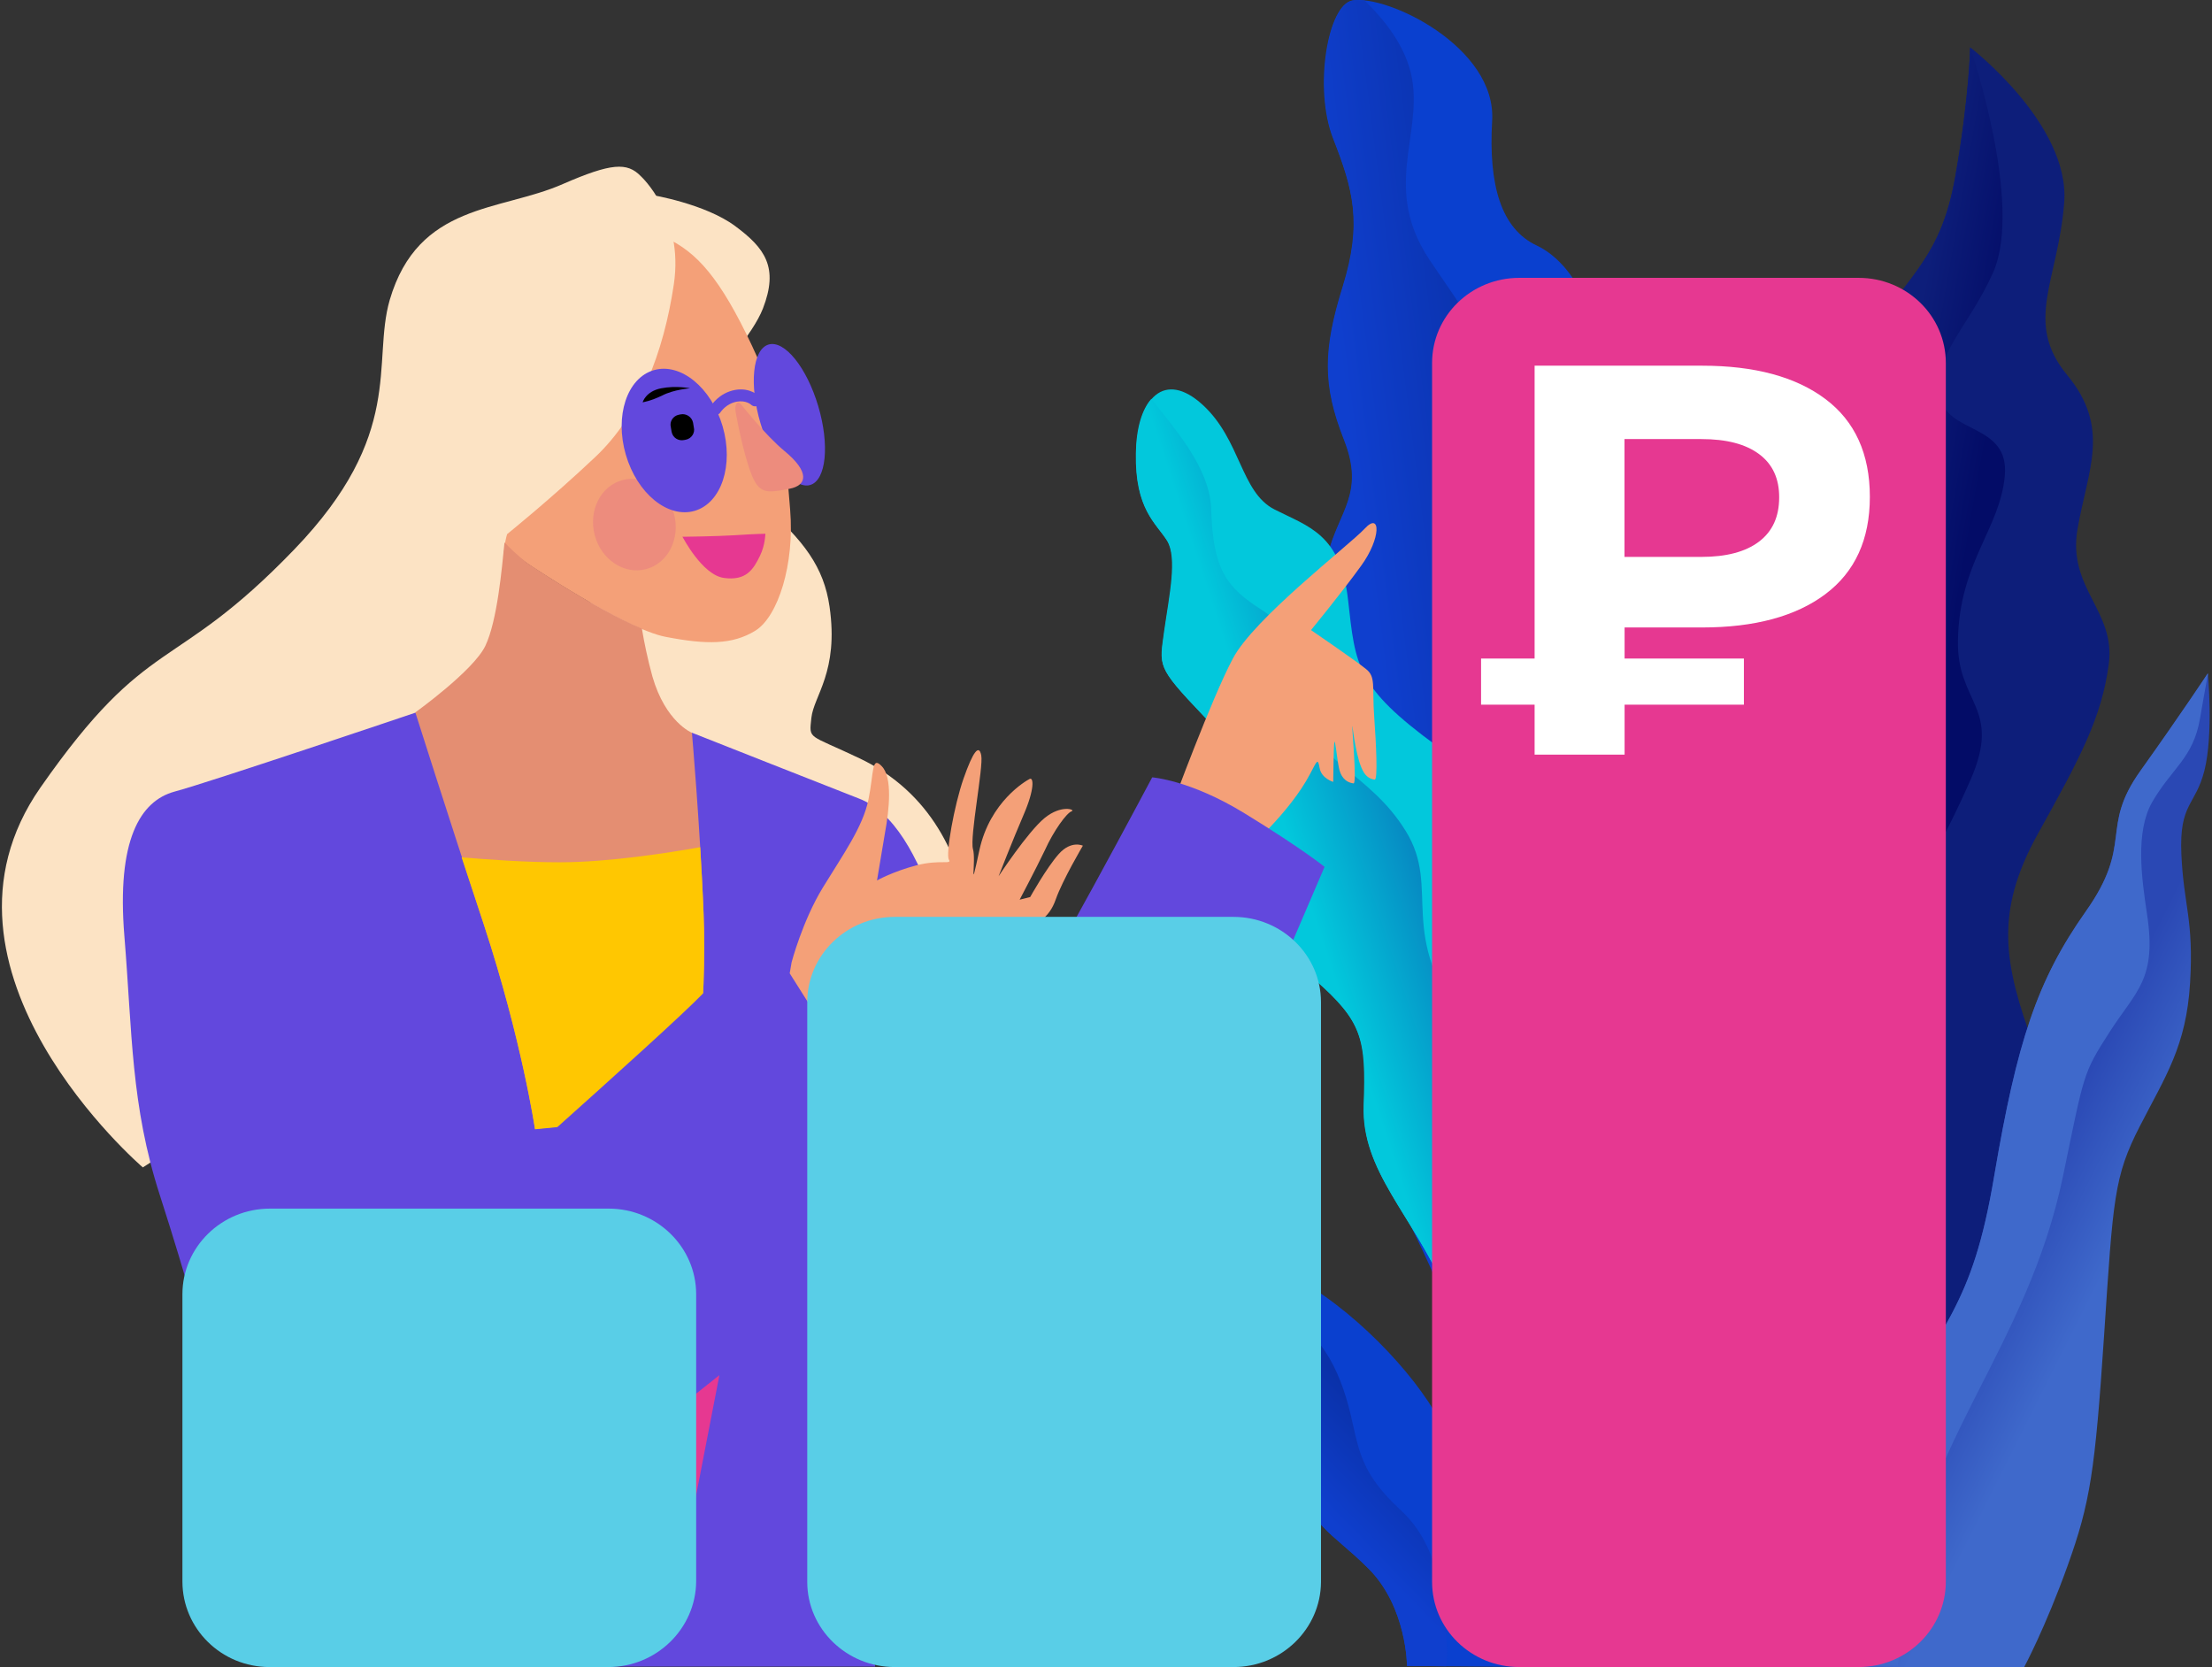 <svg width="552" height="416" viewBox="0 0 552 416" fill="none" xmlns="http://www.w3.org/2000/svg">
<rect x="0" y="0" width="552" height="416" fill="#333333" stroke="none"/>
<path d="M337.539 0.105C331.354 1.051 327.738 22.039 332.686 34.613C337.634 47.187 340.013 55.601 335.065 71.484C330.117 87.367 330.022 96.159 335.351 109.679C340.679 123.198 334.114 127.358 331.259 138.608C328.499 149.765 329.926 168.011 342.107 180.112C354.285 192.213 354.764 217.456 352.764 231.448C350.765 245.44 336.112 273.897 344.39 290.631C352.764 307.459 366.278 332.135 366.943 349.814C367.515 367.494 377.314 415.993 377.314 415.993L404.434 415.899C404.434 415.899 397.584 395.762 409.001 370.517C415.855 355.392 425.654 329.677 417.473 315.306C409.192 300.841 402.435 298.005 410.526 277.111C419.278 254.705 428.509 236.459 420.231 219.725C411.856 202.897 403.769 193.632 409.192 174.062C414.618 154.491 419.947 141.917 405.959 126.98C391.971 112.042 396.631 104.574 398.059 91.527C399.486 78.48 392.348 65.433 383.499 61.274C374.649 57.114 371.416 46.336 372.366 30.075C373.412 11.734 346.294 -1.313 337.539 0.105Z" fill="#0A40CF"/>
<path d="M331.354 138.615C334.114 127.459 340.775 123.204 335.446 109.685C330.117 96.166 330.213 87.278 335.161 71.49C340.109 55.607 337.635 47.288 332.782 34.619C327.929 21.951 331.45 1.057 337.635 0.111C338.396 0.017 339.348 0.017 340.49 0.111C345.247 4.649 350.956 11.551 352.384 19.681C354.858 34.146 344.962 47.193 356.763 64.872C368.562 82.552 374.65 87.278 369.133 113.372C363.707 139.465 368.752 144.571 381.406 165.559C394.064 186.547 392.446 192.125 385.405 216.422C378.458 240.625 375.412 255.562 389.116 278.914C402.817 302.266 407.862 323.632 400.63 349.821C395.776 367.404 391.493 381.964 394.539 403.426C394.729 405.031 395.013 406.734 395.301 408.342C395.013 412.88 394.92 415.903 394.92 415.903L377.505 416C377.505 416 367.799 367.498 367.134 349.821C366.562 332.141 352.955 307.371 344.581 290.637C336.208 273.903 350.956 245.446 352.955 231.454C354.955 217.462 354.476 192.314 342.298 180.118C330.022 168.017 328.595 149.77 331.354 138.615Z" fill="url(#paint0_linear_584_24)"/>
<path d="M416.285 415.906C416.285 415.906 409.632 336.656 423.603 304.408C437.574 272.16 453.253 272.727 450.495 246.059C447.74 219.39 437.952 200.003 454.012 169.836C470.072 139.668 470.072 137.115 463.707 122.74C457.339 108.366 455.343 100.706 466.081 84.345C476.819 68.079 484.421 64.013 487.938 44.059C491.455 24.105 491.646 11.811 491.646 11.811C491.646 11.811 516.639 31.008 515.117 50.584C513.596 70.16 504.948 80.374 515.876 93.613C526.805 106.853 521.008 117.161 518.444 132.008C515.876 146.856 528.042 152.435 526.237 165.769C524.431 179.104 519.3 188.75 508.465 208.231C497.727 227.712 500.007 240.384 507.515 260.906C515.02 281.427 521.673 280.576 509.036 319.066C496.396 357.555 460.759 415.906 460.759 415.906H416.285Z" fill="#0D1E7A"/>
<path d="M497.345 68.081C491.074 81.982 482.522 88.318 484.137 98.815C485.658 108.461 501.527 105.435 500.294 118.769C499.057 132.104 488.984 140.237 488.603 159.718C488.225 175.605 499.722 176.362 491.739 194.614C481.382 218.445 470.36 229.794 474.064 256.462C477.674 283.036 481.191 313.204 476.534 342.898C473.589 361.528 453.821 394.25 439.57 416H416.191C416.191 416 409.539 336.751 423.51 304.503C437.477 272.255 453.16 272.823 450.401 246.154C447.647 219.58 437.858 200.099 453.918 169.931C469.979 139.764 469.979 137.21 463.61 122.836C457.338 108.556 455.249 100.801 465.987 84.441C476.819 68.081 484.424 64.014 487.938 44.06C491.455 24.106 491.645 11.812 491.645 11.812C491.645 11.812 505.044 50.869 497.345 68.081Z" fill="url(#paint1_linear_584_24)"/>
<path d="M413.548 415.823C413.548 415.823 419.372 386.284 407.37 359.303C395.367 332.319 396.867 315.83 391.749 269.713C386.628 223.597 378.95 201.023 358.648 186.209C338.349 171.396 338.261 166.193 336.407 149.704C334.554 133.215 326.523 131.451 318.049 127.131C309.576 122.81 309.664 109.76 300.132 101.03C290.6 92.3 283.804 99.267 283.539 113.199C283.274 127.131 288.57 130.57 291.306 134.978C294.042 139.387 291.835 148.91 290.6 157.552C289.364 166.281 288.57 166.281 300.132 178.45C311.694 190.618 314.254 195.821 313.989 209.752C313.725 223.685 316.372 234.089 328.199 244.583C340.026 254.988 341.086 259.397 340.379 275.885C339.762 292.375 352.384 302.868 361.209 322.884C370.034 342.9 370.478 345.457 367.917 369.883C365.357 394.219 382.214 416 382.214 416H413.548V415.823Z" fill="#02C8DC"/>
<path d="M290.511 157.458C291.747 148.728 293.865 139.205 291.217 134.884C288.481 130.564 283.185 127.037 283.45 113.104C283.538 106.932 284.95 102.171 287.334 99.525C292.541 106.403 301.897 116.367 302.25 127.037C302.691 142.115 305.957 146.524 314.959 152.255C324.58 158.34 320.255 166.804 322.903 174.829C328.022 190.348 341.703 192.641 350.793 207.366C359.885 222.092 347.969 232.761 366.24 256.481C384.511 280.112 385.567 284.521 382.743 304.537C379.919 324.553 370.564 338.486 388.305 359.296C406.132 380.193 403.928 383.632 399.251 411.497C398.984 412.994 398.807 414.405 398.63 415.816H382.127C382.127 415.816 365.269 394.039 367.827 369.699C370.387 345.363 369.947 342.718 361.122 322.702C352.293 302.686 339.673 292.281 340.291 275.703C340.908 259.214 339.937 254.805 328.11 244.4C316.283 233.995 313.635 223.503 313.9 209.57C314.165 195.638 311.606 190.436 300.043 178.267C288.481 166.187 289.364 166.187 290.511 157.458Z" fill="url(#paint2_linear_584_24)"/>
<path d="M351.119 415.716C351.119 415.716 351.119 401.08 341.519 391.446C331.919 381.815 326.882 381.531 322.32 365.477C317.758 349.423 313.481 343.947 302.075 334.315C290.765 324.683 286.963 314.107 286.203 307.025C285.443 299.942 283.066 288.705 283.066 288.705C283.066 288.705 292.951 291.349 295.137 298.243C297.323 305.136 300.269 309.574 315.857 315.429C331.444 321.189 347.983 337.054 356.441 349.801C363.856 361.04 363.191 373.031 364.331 382.571C365.852 394.94 372.692 404.668 376.306 409.483C379.916 414.298 381.722 415.997 381.722 415.997L351.119 415.716Z" fill="#0A40CF"/>
<path d="M292.001 307.025C293.712 317.979 298.369 320.528 312.34 324.4C326.312 328.272 332.49 337.526 335.911 348.764C339.333 360 337.717 365.948 349.691 376.997C358.343 385.025 360.526 397.394 361.098 411.75C361.191 413.164 361.004 414.582 360.907 415.809L351.119 415.716C351.119 415.716 351.119 401.08 341.519 391.446C331.919 381.815 326.882 381.531 322.32 365.477C317.758 349.423 313.481 343.947 302.075 334.315C290.765 324.683 286.963 314.107 286.203 307.025C285.443 299.942 283.066 288.705 283.066 288.705C283.066 288.705 290.195 295.221 292.001 307.025Z" fill="url(#paint3_linear_584_24)"/>
<path d="M451.534 416.004C451.534 416.004 452.48 390.721 468.644 360.156C484.805 329.588 492.085 326.758 497.66 293.456C503.332 260.06 508.343 244.777 520.443 227.607C532.542 210.437 523.845 206.853 534.147 192.419C544.452 177.985 550.973 168.079 550.973 168.079C550.973 168.079 552.393 183.079 550.124 192.23C547.854 201.192 543.79 200.343 544.358 213.173C544.923 226.004 547.477 229.4 546.531 245.249C545.585 261.098 540.387 268.551 533.96 281.098C527.532 293.645 527.341 299.022 525.075 333.173C522.806 367.325 521.576 375.059 516 390.624C510.422 406.193 505.131 416.004 505.131 416.004H451.534Z" fill="url(#paint4_linear_584_24)"/>
<path d="M468.644 360.052C484.808 329.392 492.085 326.656 497.664 293.355C503.332 259.958 508.343 244.675 520.442 227.506C532.636 210.336 523.845 206.751 534.15 192.317C544.451 177.883 550.973 167.978 550.973 167.978C550.973 167.978 550.973 168.166 550.973 168.355C550.408 171.185 549.746 175.053 548.991 179.393C547.289 189.204 541.995 191.657 537.078 200.147C532.826 207.6 534.434 219.11 535.754 227.883C538.308 244.487 533.111 247.128 526.399 257.6C519.687 268.072 520.158 267.789 514.77 293.732C505.886 336.185 479.701 360.336 475.734 398.164C474.975 405.43 474.126 411.372 473.558 415.712H451.44C451.534 415.997 452.386 390.714 468.644 360.052Z" fill="#3F69CB"/>
<path d="M292.599 200.768C292.599 200.768 302.272 174.477 307.626 164.393C312.885 154.31 336.646 136.122 340.591 131.882C344.535 127.641 344.723 134.238 339.652 141.211C334.674 148.09 327.16 157.231 327.16 157.231C327.16 157.231 338.337 164.865 340.872 166.938C343.408 168.917 342.375 171.178 342.938 179C343.408 185.502 343.878 194.738 343.032 194.549C342.469 194.455 341.342 194.266 340.403 192.853C338.431 189.837 337.585 181.638 337.492 181.262C337.209 180.131 338.712 195.585 337.773 195.491C335.613 195.209 334.486 193.606 334.11 191.533C333.641 189.272 333.171 184.183 332.983 185.219C332.795 186.35 332.702 195.114 332.702 195.114C332.702 195.114 329.79 194.266 329.321 191.722C328.851 189.177 328.757 189.648 326.972 193.041C321.901 202.842 310.443 212.736 310.443 212.736L292.599 200.768Z" fill="#F4A078"/>
<path d="M162.613 48.645C162.613 48.645 175.932 50.819 183.489 56.435C190.95 61.96 194.351 66.76 190.384 76.996C187.834 83.518 179.427 92.666 177.254 94.84C175.082 97.014 179.521 116.579 190.1 125.727C200.68 134.875 205.591 141.578 207.008 151.361C209.37 167.664 203.041 173.643 202.474 179.168C201.907 184.693 201.53 183.063 214.47 189.222C250.364 206.251 243.374 253.804 240.54 263.405C215.604 347.01 196.901 267.301 196.901 267.301C196.901 267.301 160.441 199.004 155.057 197.918C149.578 196.831 163.275 160.509 154.396 155.799C145.517 151.089 120.675 126.814 138.338 85.692C156.001 44.569 162.613 48.645 162.613 48.645Z" fill="#FCE3C4"/>
<path d="M166.097 59.311C173.892 62.892 179.715 69.394 187.698 86.357C195.681 103.319 196.056 113.78 197.183 127.255C198.31 140.731 194.178 153.924 188.449 157.411C182.72 160.898 176.334 160.898 166.097 158.919C155.86 156.94 131.629 140.637 131.629 140.637C131.629 140.637 122.425 133.664 117.541 132.156C112.657 130.648 101.669 135.831 102.89 121.13C104.111 106.429 145.998 49.982 166.097 59.311Z" fill="#F4A078"/>
<path d="M159.896 43.948C159.896 43.948 170.696 53.748 168.161 70.899C165.625 87.956 159.614 103.599 148.532 114.06C137.45 124.52 126.555 133.284 126.555 133.284C126.555 133.284 125.428 136.676 125.898 140.634C127.964 158.068 132.378 192.182 122.047 202.925C111.716 213.667 62.879 273.884 62.879 273.884L35.643 291.318C35.643 291.318 -21.741 242.127 10.097 196.516C37.333 157.503 42.968 168.717 73.398 137.148C101.197 108.311 92.745 90.501 97.253 74.857C104.391 50.544 124.865 52.806 140.455 45.926C152.57 40.65 156.515 40.461 159.896 43.948Z" fill="#FCE3C4"/>
<path d="M190.984 133.196C190.984 133.196 188.918 133.196 183.189 133.573C178.587 133.855 170.322 133.949 170.322 133.949C170.322 133.949 175.206 143.467 180.653 144.221C186.194 144.974 187.979 142.148 189.669 138.661C190.984 135.929 190.984 133.196 190.984 133.196Z" fill="#E63891"/>
<path d="M190.984 133.196C190.984 133.196 187.133 136.023 182.813 136.211C178.493 136.4 170.322 133.949 170.322 133.949C170.322 133.949 175.863 140.546 182.532 140.075C188.448 139.604 190.984 133.196 190.984 133.196Z" fill="#E63891"/>
<path d="M161.237 142.02C166.703 140.568 169.821 134.416 168.202 128.278C166.584 122.141 160.841 118.341 155.375 119.792C149.91 121.244 146.791 127.396 148.41 133.534C150.029 139.671 155.771 143.471 161.237 142.02Z" fill="#ED8C7D"/>
<path d="M173.357 127.473C180.029 125.519 183.151 116.077 180.33 106.385C177.509 96.693 169.814 90.421 163.143 92.376C156.471 94.331 153.349 103.772 156.17 113.464C158.99 123.156 166.685 129.428 173.357 127.473Z" fill="#6248DD"/>
<path d="M202.195 121.021C206.172 119.832 207.065 111.024 204.19 101.348C201.315 91.672 195.761 84.793 191.784 85.982C187.808 87.172 186.915 95.98 189.79 105.655C192.665 115.331 198.219 122.211 202.195 121.021Z" fill="#6248DD"/>
<path d="M178.677 103.519C178.396 103.519 178.208 103.425 177.926 103.331C177.269 102.954 176.987 102.011 177.363 101.352C177.457 101.257 179.335 98.053 183.467 97.299C187.224 96.64 189.384 98.807 189.478 98.901C190.041 99.467 190.041 100.409 189.478 100.975C188.914 101.54 187.975 101.54 187.412 100.975C187.412 100.975 186.191 99.844 183.937 100.221C181.213 100.692 179.898 102.765 179.805 102.859C179.617 103.236 179.147 103.519 178.677 103.519Z" fill="#6248DD"/>
<path d="M184.97 100.959C184.97 100.959 190.981 108.592 195.77 112.55C202.063 117.733 201.499 121.125 196.991 121.973C192.483 122.821 190.323 123.292 188.539 120.465C186.191 116.696 183.937 104.917 183.561 102.75C183.279 100.677 184.125 99.829 184.97 100.959Z" fill="#ED8C7D"/>
<path d="M170.695 109.811L171.164 109.717C172.573 109.434 173.512 108.021 173.136 106.607L172.949 105.477C172.667 104.063 171.258 103.121 169.849 103.403L169.38 103.498C167.971 103.781 167.032 105.194 167.407 106.607L167.595 107.738C167.877 109.246 169.286 110.094 170.695 109.811Z" fill="black"/>
<path d="M103.639 177.849C103.639 177.849 52.079 195.283 43.532 197.545C34.986 199.901 29.069 209.607 31.041 233.637C33.013 257.668 32.638 275.761 39.869 298.189C47.101 320.618 50.67 334.659 50.67 334.659L47.289 393.935C46.631 405.902 55.929 415.889 67.669 415.889H218.407C218.407 415.889 202.817 345.308 209.109 319.581C215.402 293.854 253.25 302.901 247.334 279.154C238.224 242.496 231.743 205.838 214.275 199.241C211.551 198.205 172.669 182.844 172.669 182.844L103.639 177.849Z" fill="#6248DD"/>
<path d="M287.529 193.981C287.529 193.981 261.138 243.738 250.338 260.512C240.664 275.59 231.648 296.133 231.648 296.133L224.886 243.644L196.898 320.446C196.898 320.446 219.345 361.91 231.272 371.523C242.167 380.38 259.072 371.145 265.552 358.519L289.032 313.002C289.22 312.625 289.407 312.154 289.595 311.776L330.544 216.315C330.544 216.315 325.002 211.792 310.539 202.934C297.015 194.641 287.529 193.981 287.529 193.981Z" fill="#6248DD"/>
<path d="M179.528 343.153L169.573 394.51L129.846 415.997V382.637L179.528 343.153Z" fill="#E63891"/>
<path d="M121.11 161.186C124.116 154.873 125.243 141.774 125.9 135.366C129.187 138.758 131.629 140.549 131.629 140.549C131.629 140.549 148.628 152.045 160.18 156.852C160.744 160.244 161.589 164.391 162.81 168.82C166.097 180.222 172.671 182.861 172.671 182.861C172.671 182.861 174.644 205.289 175.583 228C176.522 250.711 172.953 277.851 172.953 277.851L133.507 281.715C133.507 281.715 130.22 259.475 120.735 230.639C111.249 201.803 103.642 177.772 103.642 177.772C103.642 177.772 118.105 167.406 121.11 161.186Z" fill="#E48E72"/>
<path d="M115.193 213.95C122.143 214.516 131.159 215.175 139.706 215.175C151.821 215.175 166.848 212.819 174.737 211.406C175.019 216.683 175.395 222.337 175.582 228.086C176.522 250.797 172.953 277.937 172.953 277.937L133.507 281.801C133.507 281.801 130.22 259.561 120.735 230.724C118.762 224.882 116.978 219.228 115.193 213.95Z" fill="#FFC701"/>
<path fill-rule="evenodd" clip-rule="evenodd" d="M104.798 308.342C105.327 310.025 105.61 311.005 105.61 311.005C105.61 311.005 166.187 257.573 175.485 247.867C184.783 238.161 187.037 235.428 187.037 235.428C187.037 235.428 194.55 242.307 208.732 254.369C222.82 266.526 224.51 268.505 224.51 270.861C224.51 273.217 194.175 328.345 159.143 361.14C124.112 393.935 102.323 398.927 95.749 398.927C89.174 398.927 74.43 394.216 61.281 369.526C59.867 366.87 58.503 364.156 57.19 361.397C58.267 360.364 59.428 359.313 60.666 358.193C65.323 353.978 71.062 348.785 77.525 339.733C88.477 324.394 98.707 313.816 104.798 308.342Z" fill="#6248DD"/>
<path d="M197.538 240.153C197.538 240.153 200.262 229.787 205.333 221.494C210.405 213.201 215.288 206.416 216.697 199.631C218.106 192.846 217.448 188.417 220.078 191.244C222.708 193.977 221.956 201.893 220.83 207.924C219.796 214.049 218.857 219.704 218.857 219.704C218.857 219.704 222.896 217.442 228.719 215.934C234.542 214.426 237.641 215.84 236.796 214.521C235.95 213.201 238.111 200.951 240.458 194.26C242.806 187.569 244.309 185.59 244.873 188.511C245.436 191.433 241.961 208.866 242.806 211.882C243.651 214.897 241.773 224.321 244.403 212.165C247.033 200.008 256.049 194.825 256.988 194.354C257.927 193.977 258.209 196.898 255.485 203.212C252.762 209.526 249.193 218.667 249.193 218.667C249.193 218.667 256.425 207.641 260.651 204.154C264.877 200.668 268.54 202.081 267.413 202.458C266.192 202.835 262.905 207.358 260.745 212.165C258.491 216.876 254.452 224.51 254.452 224.51L257.082 223.85C257.082 223.85 261.12 216.594 264.22 213.107C267.319 209.62 270.23 211.034 270.23 211.034C270.23 211.034 265.159 219.609 263.468 224.415C261.778 229.221 259.054 230.729 249.193 235.912C239.331 241.001 229.376 245.053 221.581 252.78C213.786 260.508 209.747 262.958 209.747 262.958L197.068 242.886L197.538 240.153Z" fill="#F4A078"/>
<path d="M160.367 100.39C160.367 100.39 161.118 97.658 164.969 96.904C168.82 96.15 172.201 96.904 172.201 96.904C172.201 96.904 168.162 97.186 165.251 98.695C162.339 100.108 160.367 100.39 160.367 100.39Z" fill="black"/>
<path d="M151.793 416H67.261C55.227 416 45.522 406.411 45.522 394.638V322.961C45.522 311.189 55.324 301.6 67.358 301.6H151.89C163.924 301.6 173.726 311.189 173.726 322.961V394.638C173.629 406.411 163.827 416 151.793 416Z" fill="#59CEE7"/>
<path d="M307.815 416H223.283C211.248 416 201.446 406.456 201.446 394.739V250.062C201.446 238.344 211.248 228.8 223.283 228.8H307.815C319.849 228.8 329.651 238.344 329.651 250.062V394.833C329.554 406.456 319.849 416 307.815 416Z" fill="#59CEE7"/>
<path d="M463.787 416H379.161C367.099 416 357.373 406.508 357.373 394.735V90.596C357.373 78.826 367.099 69.333 379.161 69.333H463.787C475.848 69.333 485.578 78.826 485.578 90.596V394.642C485.578 406.411 475.848 416 463.787 416Z" fill="#E63891"/>
<path d="M405.415 156.581V164.34H435.187V175.843H405.415V188.32H382.959V175.843H369.598V164.34H382.959V91.254H424.726C437.869 91.254 448.135 94.026 455.523 99.572C462.91 105.117 466.618 113.265 466.618 123.99C466.618 134.619 462.91 142.718 455.523 148.263C448.135 153.808 437.844 156.581 424.726 156.581H405.415ZM438.967 113.313C435.602 110.808 430.821 109.568 424.556 109.568H405.391V138.972H424.556C430.796 138.972 435.602 137.708 438.967 135.154C442.331 132.6 443.988 128.928 443.988 124.136C444.012 119.418 442.331 115.794 438.967 113.313Z" fill="white"/>
<defs>
<linearGradient id="paint0_linear_584_24" x1="392.29" y1="201.328" x2="332.711" y2="209.013" gradientUnits="userSpaceOnUse">
<stop offset="0.07" stop-color="#0A31A9"/>
<stop offset="0.715" stop-color="#0F3FCE"/>
</linearGradient>
<linearGradient id="paint1_linear_584_24" x1="499.196" y1="213.845" x2="439.343" y2="203.338" gradientUnits="userSpaceOnUse">
<stop offset="0.351" stop-color="#030C67"/>
<stop offset="0.715" stop-color="#0D1E7A"/>
</linearGradient>
<linearGradient id="paint2_linear_584_24" x1="369.743" y1="245.927" x2="323.194" y2="261.14" gradientUnits="userSpaceOnUse">
<stop offset="0.065" stop-color="#0784C0"/>
<stop offset="0.704" stop-color="#02C8DC"/>
</linearGradient>
<linearGradient id="paint3_linear_584_24" x1="334.439" y1="340.263" x2="305.271" y2="368.597" gradientUnits="userSpaceOnUse">
<stop offset="0.07" stop-color="#0A31A9"/>
<stop offset="0.715" stop-color="#0F3FCE"/>
</linearGradient>
<linearGradient id="paint4_linear_584_24" x1="554.701" y1="317.307" x2="487.772" y2="283.694" gradientUnits="userSpaceOnUse">
<stop offset="0.351" stop-color="#3F69CB"/>
<stop offset="0.715" stop-color="#2A48B4"/>
</linearGradient>
</defs>
</svg>
